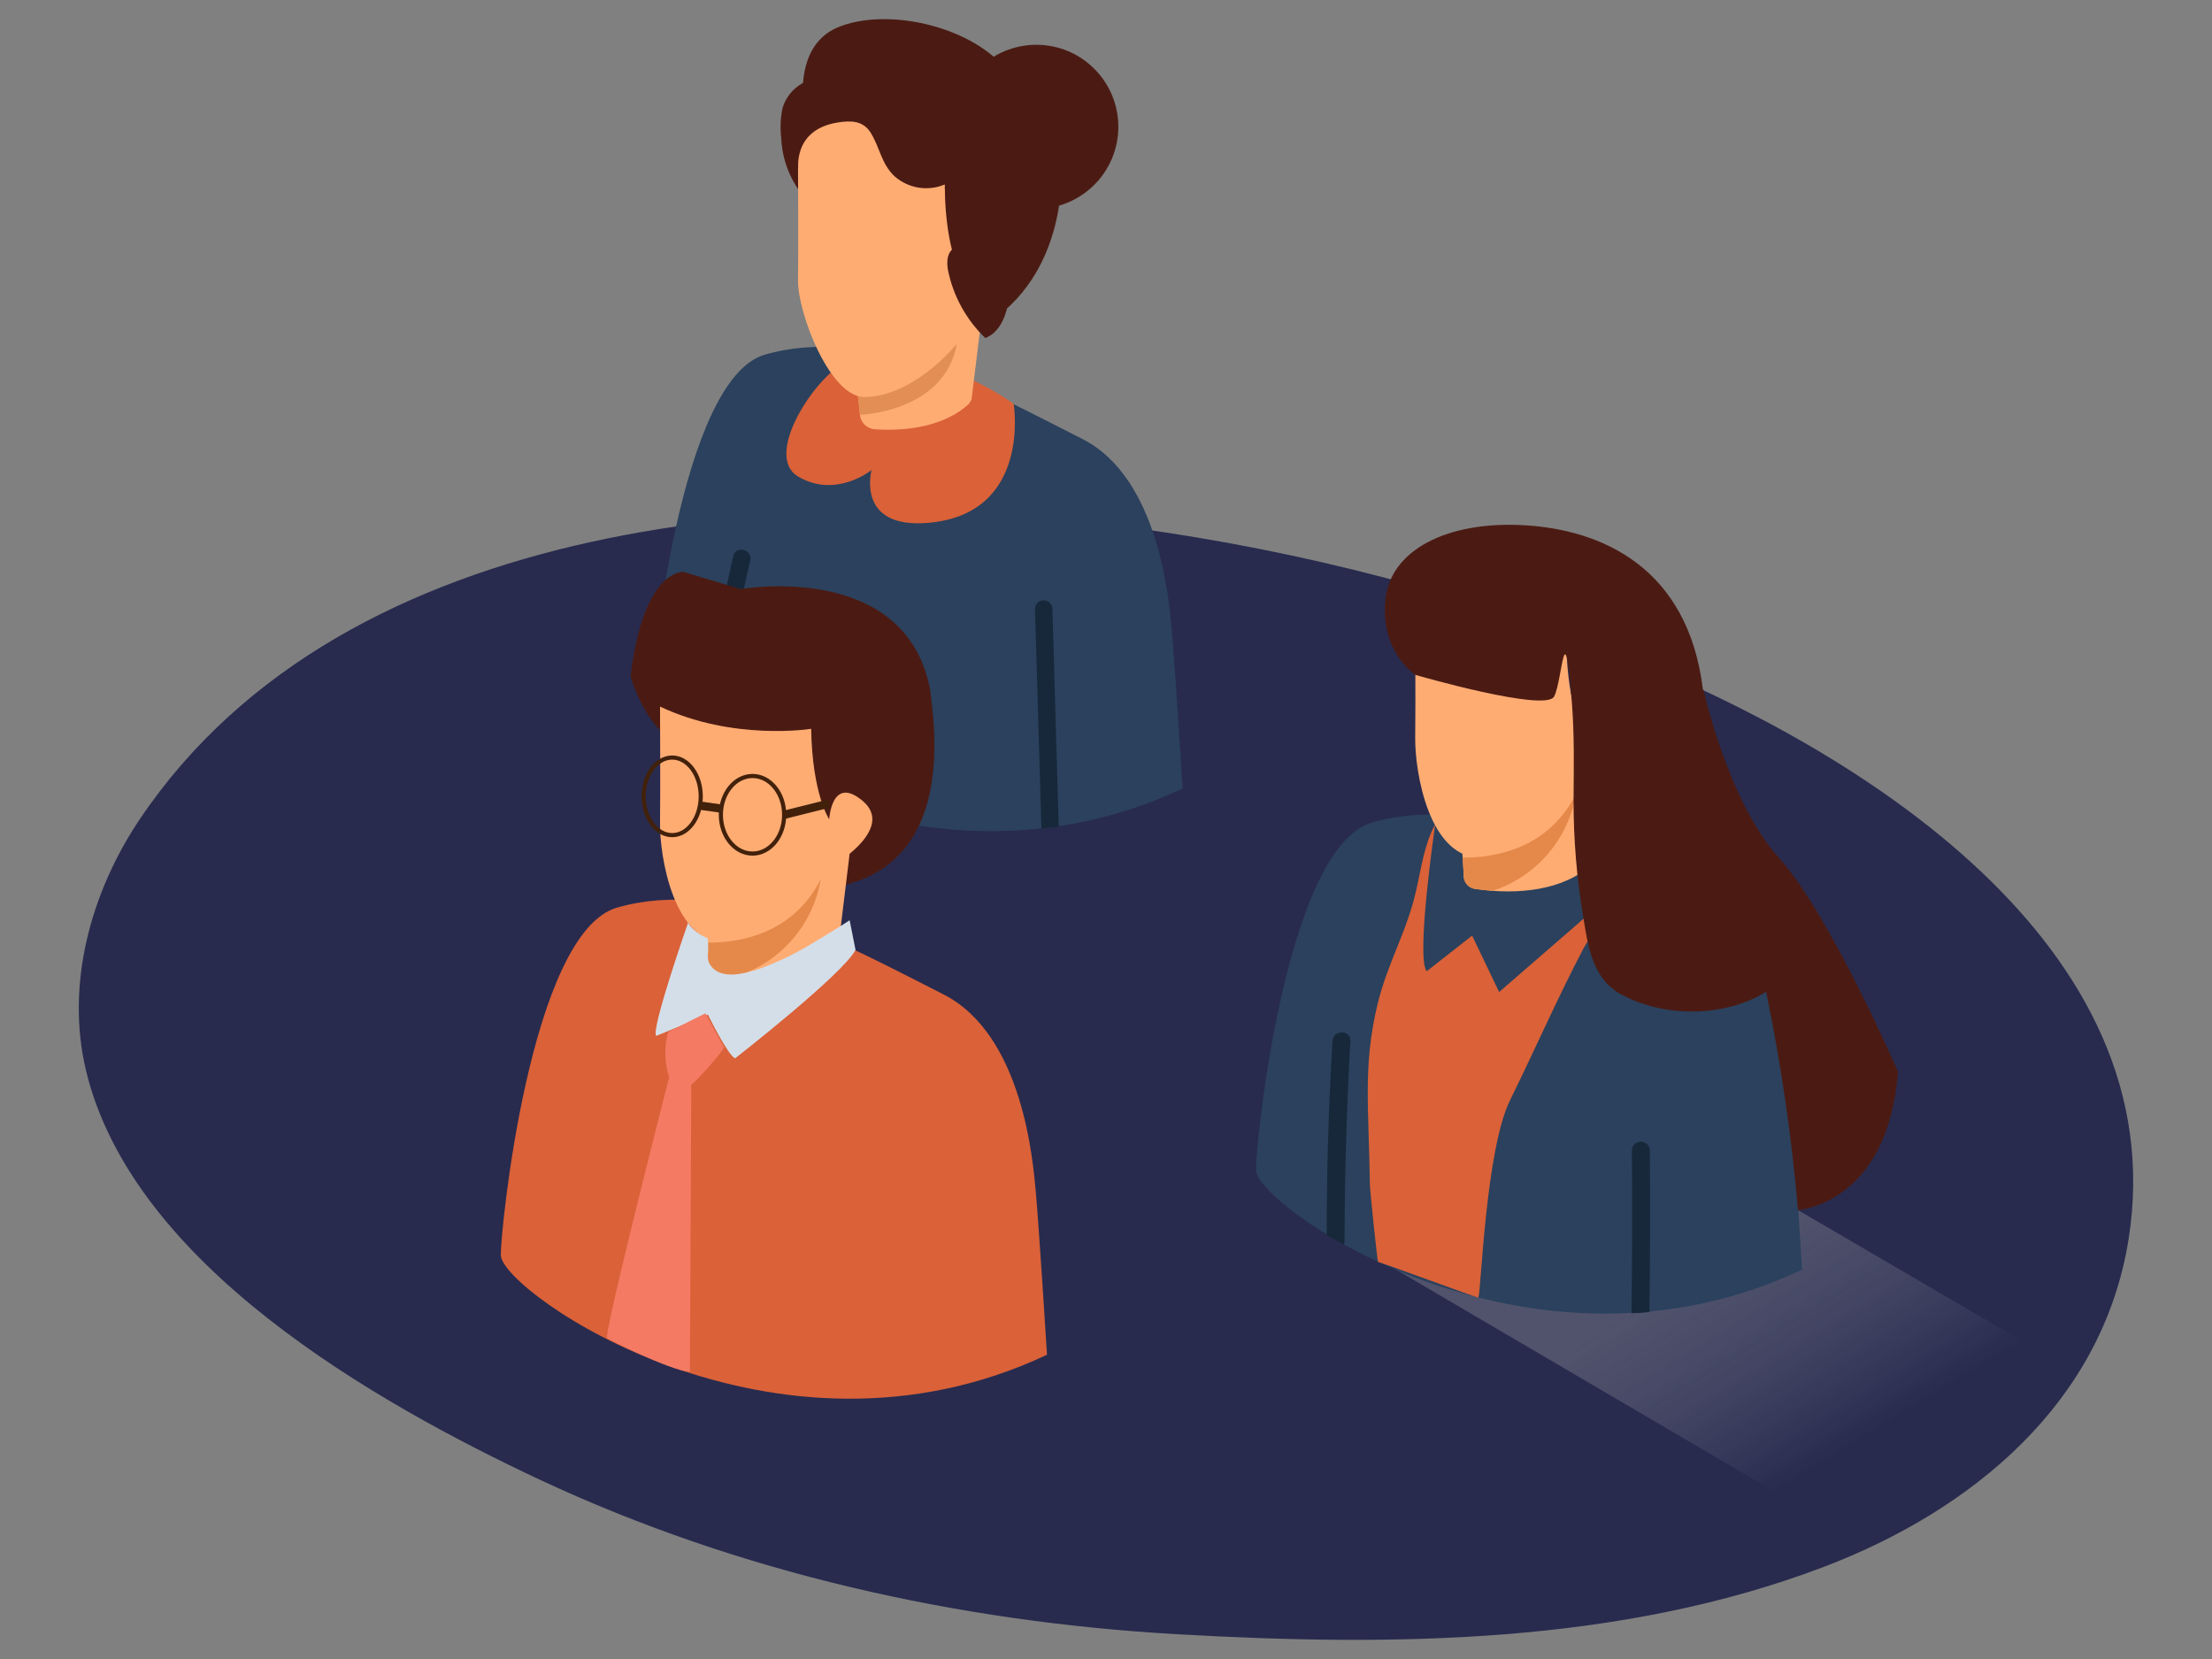 <?xml version="1.0" encoding="UTF-8" standalone="no"?><!-- Generator: Gravit.io --><svg xmlns="http://www.w3.org/2000/svg" xmlns:xlink="http://www.w3.org/1999/xlink" style="isolation:isolate" viewBox="0 0 400 300" width="400pt" height="300pt"><rect x="0" y="0" width="400" height="300" fill="#808080" stroke="none"/><defs><clipPath id="_clipPath_AB4lRRuntoOnZaoCpPIINyT2VjVYCugx"><rect width="400" height="300"/></clipPath></defs><g clip-path="url(#_clipPath_AB4lRRuntoOnZaoCpPIINyT2VjVYCugx)"><path d=" M 205.099 95.471 C 145.548 87.468 62.63 92.683 25.312 148.086 C 16.403 161.303 11.842 178.002 15.536 193.513 C 23.912 228.657 67.672 253.531 97.747 267.642 C 133.758 284.46 173.223 293.249 212.768 295.516 C 251.739 297.744 292.898 297.397 329.843 283.326 C 356.584 273.136 380.204 253.704 384.912 224.109 C 393.395 170.76 335.764 135.349 293.739 118.651 C 265.229 107.396 235.468 99.613 205.099 95.471 L 205.099 95.471 Z " fill="rgb(40,43,78)"/><g opacity="0.63"><linearGradient id="_lgradient_57" x1="0.761" y1="0.809" x2="0.385" y2="0.484" gradientTransform="matrix(122.116,0,0,64.179,245.991,206.97)" gradientUnits="userSpaceOnUse"><stop offset="0%" stop-opacity="0" style="stop-color:rgb(255,255,255)"/><stop offset="100%" stop-opacity="0.44" style="stop-color:rgb(187,187,187)"/></linearGradient><path d=" M 245.991 225.803 L 323.294 271.149 L 368.107 243.915 L 304.822 206.97" fill="url(#_lgradient_57)"/></g><g opacity="0.63"><linearGradient id="_lgradient_58" x1="0" y1="0.5" x2="0.767" y2="-0.141" gradientTransform="matrix(122.116,0,0,64.179,140.973,129.574)" gradientUnits="userSpaceOnUse"><stop offset="100%" stop-opacity="0" style="stop-color:rgb(255,255,255)"/><stop offset="100%" stop-opacity="0.029" style="stop-color:rgb(254,248,250)"/></linearGradient><path d=" M 140.973 148.406 L 218.276 193.753 L 263.089 166.518 L 199.804 129.574" fill="url(#_lgradient_58)"/></g><path d=" M 213.862 142.578 C 213.862 142.578 212.434 119.678 211.901 114.009 C 211.421 108.888 209.714 86.375 195.629 79.332 C 177.838 70.343 157.325 58.686 138.373 64.115 C 122.968 68.436 117.78 121.612 117.953 125.159 C 118.26 131.535 165.914 165.198 213.862 142.578 Z " fill="rgb(43,65,93)"/><path d=" M 183.306 73.037 C 183.306 73.037 186.6 92.963 167.821 94.55 C 154.684 95.657 157.605 85.001 157.605 85.001 C 157.605 85.001 151.176 90.216 144.348 86.188 C 137.519 82.16 148.696 66.262 153.804 65.208 C 158.912 64.155 171.102 64.435 183.306 73.037 Z " fill="rgb(218,97,56)"/><circle vector-effect="non-scaling-stroke" cx="187.4" cy="22.929" r="14.831" fill="rgb(75,27,19)"/><path d=" M 145.148 35.319 C 142.789 32.358 141.431 28.725 141.267 24.943 C 141.054 23.123 141.139 21.281 141.52 19.488 C 142.091 17.622 143.356 16.047 145.055 15.087 C 146.325 14.252 147.485 13.262 148.509 12.139 C 148.509 12.139 187.307 4.604 191.748 27.197 L 191.748 27.197 C 192.562 33.532 192.095 52.618 174.743 60.62 C 157.125 68.729 165.301 39.948 165.301 39.948" fill="rgb(75,27,19)"/><path d=" M 154.537 67.462 L 177.651 56.139 L 175.69 72.237 C 175.69 72.237 175.53 72.544 175.223 73.024 C 171.022 76.892 164.554 78.052 158.165 77.625 C 156.742 77.512 155.611 76.381 155.498 74.958 C 155.271 72.437 154.977 69.956 154.537 67.462 Z " fill="rgb(255,172,115)"/><path d=" M 144.401 31.012 C 144.401 31.012 143.067 23.449 151.55 22.142 C 153.83 21.795 156.004 21.782 157.392 23.916 C 159.099 26.584 159.339 29.638 161.806 31.918 C 164.3 34.081 167.806 34.64 170.849 33.359 C 170.916 35.866 170.542 37.76 167.474 38.574 C 164.407 39.387 146.802 35.946 144.401 31.012 Z " fill="rgb(255,172,115)"/><path d=" M 175.05 23.849 C 165.807 20.555 157.018 18.621 147.215 19.942 C 146.332 19.99 145.634 20.711 145.615 21.595 C 144.894 17.674 143.948 7.765 151.937 4.764 C 161.966 0.989 178.731 5.751 183.359 14.793 C 185.672 19.245 186.78 24.225 186.573 29.238 C 183.266 26.65 179.091 25.29 175.05 23.849 Z " fill="rgb(75,27,19)"/><path d=" M 155.138 71.624 L 155.498 75.011 C 155.498 75.011 170.916 74.571 173.049 62.047 L 155.138 71.624 Z " fill="rgb(226,142,84)"/><path d=" M 144.308 30.318 C 144.308 30.318 144.388 45.189 144.308 50.724 C 144.228 56.552 150.069 71.81 156.311 71.797 C 165.981 71.797 175.717 60.14 175.717 57.593 C 175.717 57.593 185.4 51.564 179.932 46.923 C 174.463 42.282 174.036 50.137 174.036 50.137 C 174.036 50.137 171.049 45.763 170.849 34.252 C 170.849 34.252 157.178 36.426 144.308 30.318 Z " fill="rgb(255,172,115)"/><path d=" M 130.584 136.723 C 129.689 136.175 128.825 135.578 127.996 134.936 C 128.379 123.335 129.93 111.802 132.624 100.512 C 133.091 98.538 136.132 99.378 135.665 101.352 C 132.874 113.035 131.336 124.981 131.077 136.99 L 130.584 136.723 Z " fill="rgb(23,40,58)"/><path d=" M 189.654 149.727 C 189.208 149.735 188.762 149.775 188.321 149.847 L 187.16 110.128 C 187.16 109.259 187.865 108.554 188.734 108.554 C 189.603 108.554 190.308 109.259 190.308 110.128 L 191.455 149.593 C 190.852 149.588 190.25 149.633 189.654 149.727 Z " fill="rgb(23,40,58)"/><path d=" M 178.171 61.127 C 174.69 57.783 172.324 53.447 171.396 48.71 C 170.209 41.295 180.118 44.709 181.719 47.857 C 183.319 51.004 182.759 59.407 178.171 61.127 Z " fill="rgb(75,27,19)"/><g opacity="0.63"><linearGradient id="_lgradient_59" x1="0" y1="0.5" x2="0.957" y2="0.209" gradientTransform="matrix(122.103,0,0,64.179,113.045,221.615)" gradientUnits="userSpaceOnUse"><stop offset="100%" stop-opacity="0" style="stop-color:rgb(255,255,255)"/><stop offset="100%" stop-opacity="0.029" style="stop-color:rgb(254,248,250)"/></linearGradient><path d=" M 113.045 240.447 L 190.348 285.794 L 235.148 258.559 L 171.876 221.615" fill="url(#_lgradient_59)"/></g><path d=" M 325.881 229.59 C 325.881 229.59 324.401 206.01 323.854 200.168 C 323.361 194.833 321.6 171.72 307.102 164.398 C 288.79 155.128 267.664 143.125 248.152 148.726 C 232.334 153.261 226.945 207.997 227.119 211.652 C 227.439 218.214 276.507 252.891 325.881 229.59 Z " fill="rgb(43,65,93)"/><path d=" M 288.417 167.225 C 288.417 168.479 286.963 170.346 286.403 171.4 C 281.695 180.349 277.574 189.805 273.066 198.955 C 268.678 207.891 267.864 233.005 267.344 234.645 C 267.344 234.805 249.365 228.123 249.219 228.217 C 249.072 228.31 247.738 215.226 247.725 214.439 C 247.512 200.115 246.458 192.806 249.059 181.776 C 250.926 173.947 254.394 168.652 256.127 160.837 C 256.981 157.102 257.581 152.634 259.448 149.233 C 261.596 145.419 288.417 158.836 288.417 167.225 Z " fill="rgb(218,97,56)"/><path d=" M 296.486 237.419 C 295.993 237.419 295.512 237.419 295.019 237.499 Q 295.232 222.708 295.099 207.931 C 295.175 207.092 295.878 206.451 296.719 206.451 C 297.561 206.451 298.264 207.092 298.34 207.931 Q 298.473 222.602 298.26 237.273 L 296.486 237.419 Z " fill="rgb(23,40,58)"/><path d=" M 243.004 225.042 L 243.004 225.042 C 242.897 224.979 242.786 224.926 242.67 224.882 L 241.79 224.402 L 240.763 223.842 L 239.909 223.375 Q 239.909 205.797 240.95 188.258 C 241.07 186.177 244.311 186.164 244.191 188.258 Q 243.177 206.343 243.137 224.442 C 243.131 224.649 243.086 224.853 243.004 225.042 Z " fill="rgb(23,40,58)"/><path d=" M 259.515 149.22 C 259.515 149.22 255.994 173.227 257.995 175.628 L 266.21 169.186 L 271.092 179.389 L 291.511 161.664 L 259.515 149.22 Z " fill="rgb(43,65,93)"/><path d=" M 255.914 112.382 C 255.914 112.382 255.994 127.707 255.914 133.402 C 255.834 139.404 258.368 155.622 268.238 155.102 C 278.107 154.581 288.244 143.098 288.244 140.431 C 288.244 140.431 298.22 134.229 292.578 129.454 C 286.937 124.679 286.51 132.762 286.51 132.762 C 286.51 132.762 283.455 128.32 283.242 116.397 C 283.215 116.45 269.131 118.637 255.914 112.382 Z " fill="rgb(255,172,115)"/><path d=" M 287.763 156.355 C 282.735 160.997 274.546 161.864 266.971 160.77 C 265.8 160.684 264.852 159.786 264.703 158.623 C 264.583 156.302 264.437 153.981 264.236 151.674 L 290.257 138.95 L 288.244 155.528 C 288.244 155.528 288.07 155.862 287.763 156.355 Z " fill="rgb(255,172,115)"/><path d=" M 269.905 161.09 C 268.891 161.01 267.878 160.903 266.877 160.77 C 265.749 160.69 264.833 159.825 264.69 158.703 C 264.69 157.489 264.57 156.289 264.49 155.088 C 269.998 155.088 279.801 153.755 284.976 143.592 C 283.61 151.779 277.8 158.526 269.905 161.09 Z " fill="rgb(229,137,74)"/><path d=" M 321.693 155.128 C 312.477 144.952 308.049 124.733 308.049 124.733 L 307.943 124.733 C 305.275 102.499 289.484 95.764 275.6 94.977 C 261.716 94.19 251.219 99.445 250.472 108.781 C 249.725 118.117 255.981 122.052 255.981 122.052 C 255.981 122.052 279.481 128.854 281.028 125.96 C 282.575 123.065 282.882 109.635 284.256 127.213 C 284.709 133.015 284.589 138.843 284.549 144.658 C 284.536 151.742 285.121 158.813 286.296 165.798 C 287.15 171.026 287.923 176.855 292.965 179.709 C 300.687 184.03 311.771 184.043 319.373 179.349 C 322.07 192.379 323.994 205.557 325.134 218.814 C 325.134 218.814 341.379 217.813 343.22 193.806 C 343.22 193.806 330.856 165.265 321.693 155.128 Z " fill="rgb(75,27,19)"/><path d=" M 189.334 244.981 C 189.334 244.981 187.854 221.401 187.307 215.559 C 186.814 210.225 185.053 187.111 170.555 179.789 C 152.23 170.533 131.117 158.529 111.605 164.118 C 95.787 168.652 90.398 223.388 90.572 227.043 C 90.879 233.605 139.946 268.282 189.334 244.981 Z " fill="rgb(218,97,56)"/><path d=" M 120.181 132.908 C 120.181 132.908 116.299 129.734 114.045 122.385 C 114.045 122.385 115.552 104.38 123.515 103.393 C 123.515 103.393 133.918 106.527 133.918 106.527 C 133.918 106.527 163.593 101.272 168.168 124.546 L 168.168 124.546 C 169.008 131.068 172.569 154.715 153.284 159.89 C 133.998 165.065 140.933 137.683 140.933 137.683" fill="rgb(75,27,19)"/><path d=" M 119.354 127.774 C 119.354 127.774 119.434 143.098 119.354 148.793 C 119.274 154.795 121.808 171.013 131.677 170.493 C 141.547 169.973 151.683 158.489 151.683 155.822 C 151.683 155.822 161.659 149.62 156.018 144.845 C 150.376 140.07 149.949 148.153 149.949 148.153 C 149.949 148.153 146.895 143.712 146.682 131.788 C 146.655 131.815 132.584 134.029 119.354 127.774 Z " fill="rgb(255,172,115)"/><path d=" M 151.203 171.747 C 146.175 176.388 137.986 177.255 130.41 176.161 C 129.24 176.076 128.292 175.178 128.143 174.014 C 128.023 171.693 127.876 169.372 127.676 167.065 L 153.644 154.355 L 151.63 170.933 C 151.63 170.933 151.51 171.253 151.203 171.747 Z " fill="rgb(255,172,115)"/><path d=" M 133.358 176.468 C 132.344 176.388 131.33 176.281 130.33 176.148 C 129.202 176.068 128.286 175.203 128.143 174.081 C 128.143 172.867 128.023 171.666 127.943 170.466 C 133.451 170.466 143.254 169.132 148.429 158.969 C 147.063 167.157 141.253 173.904 133.358 176.468 L 133.358 176.468 Z " fill="rgb(229,137,74)"/><path d=" M 153.644 166.412 C 151.536 167.812 149.376 169.079 147.189 170.413 C 144.121 172.312 140.867 173.894 137.479 175.134 C 134.665 176.094 129.743 177.482 128.143 173.947 C 127.99 173.31 127.954 172.65 128.036 172 C 128.082 171.212 128.055 170.422 127.956 169.639 L 127.956 169.639 C 126.613 169.14 125.438 168.271 124.568 167.132 C 124.5 167.042 124.454 166.937 124.435 166.825 L 124.435 166.825 C 124.435 166.825 117.593 186.391 118.673 187.324 C 118.673 187.324 128.009 183.47 128.009 183.47 C 128.009 183.47 131.531 190.685 132.918 191.392 C 132.918 191.392 152.31 176.281 154.711 171.787 L 153.644 166.412 Z " fill="rgb(212,222,232)"/><path d=" M 121.007 186.511 C 120.594 186.671 119.674 190.819 121.007 194.78 C 121.007 194.78 124.368 196.314 125.009 196.114 C 125.649 195.914 131.144 189.672 130.917 189.325 C 130.69 188.978 127.556 183.243 127.556 183.243 L 121.007 186.511 Z " fill="rgb(244,122,99)"/><path d=" M 121.007 194.767 C 121.007 194.767 109.004 241.621 109.791 242.034 C 109.791 242.034 121.047 247.822 124.755 248.076 L 125.009 196.06" fill="rgb(244,122,99)"/><ellipse vector-effect="non-scaling-stroke" cx="121.554" cy="144.005" rx="5.162" ry="7.015" fill="none" stroke-width="0.75" stroke="rgb(66,33,11)" stroke-linejoin="miter" stroke-linecap="butt" stroke-miterlimit="10"/><ellipse vector-effect="non-scaling-stroke" cx="136.079" cy="147.339" rx="5.722" ry="7.015" fill="none" stroke-width="0.75" stroke="rgb(66,33,11)" stroke-linejoin="miter" stroke-linecap="butt" stroke-miterlimit="10"/><mask id="_mask_9qcq69vHf1lL1QBhMrjyUSOLmNeXLKzT" x="-200%" y="-200%" width="400%" height="400%"><rect x="-200%" y="-200%" width="400%" height="400%" style="fill:white;"/><line x1="126.716" y1="145.699" x2="130.357" y2="146.219" fill="black" stroke="none"/></mask><line x1="126.716" y1="145.699" x2="130.357" y2="146.219" mask="url(#_mask_9qcq69vHf1lL1QBhMrjyUSOLmNeXLKzT)" vector-effect="non-scaling-stroke" stroke-width="1.5" stroke="rgb(66,33,11)" stroke-linejoin="miter" stroke-linecap="butt" stroke-miterlimit="10"/><mask id="_mask_tae7qUITTVHxhdQ6JajuXmZ9j2v07Fl6" x="-200%" y="-200%" width="400%" height="400%"><rect x="-200%" y="-200%" width="400%" height="400%" style="fill:white;"/><line x1="141.8" y1="147.339" x2="149.896" y2="145.312" fill="black" stroke="none"/></mask><line x1="141.8" y1="147.339" x2="149.896" y2="145.312" mask="url(#_mask_tae7qUITTVHxhdQ6JajuXmZ9j2v07Fl6)" vector-effect="non-scaling-stroke" stroke-width="1.5" stroke="rgb(66,33,11)" stroke-linejoin="miter" stroke-linecap="butt" stroke-miterlimit="10"/></g></svg>